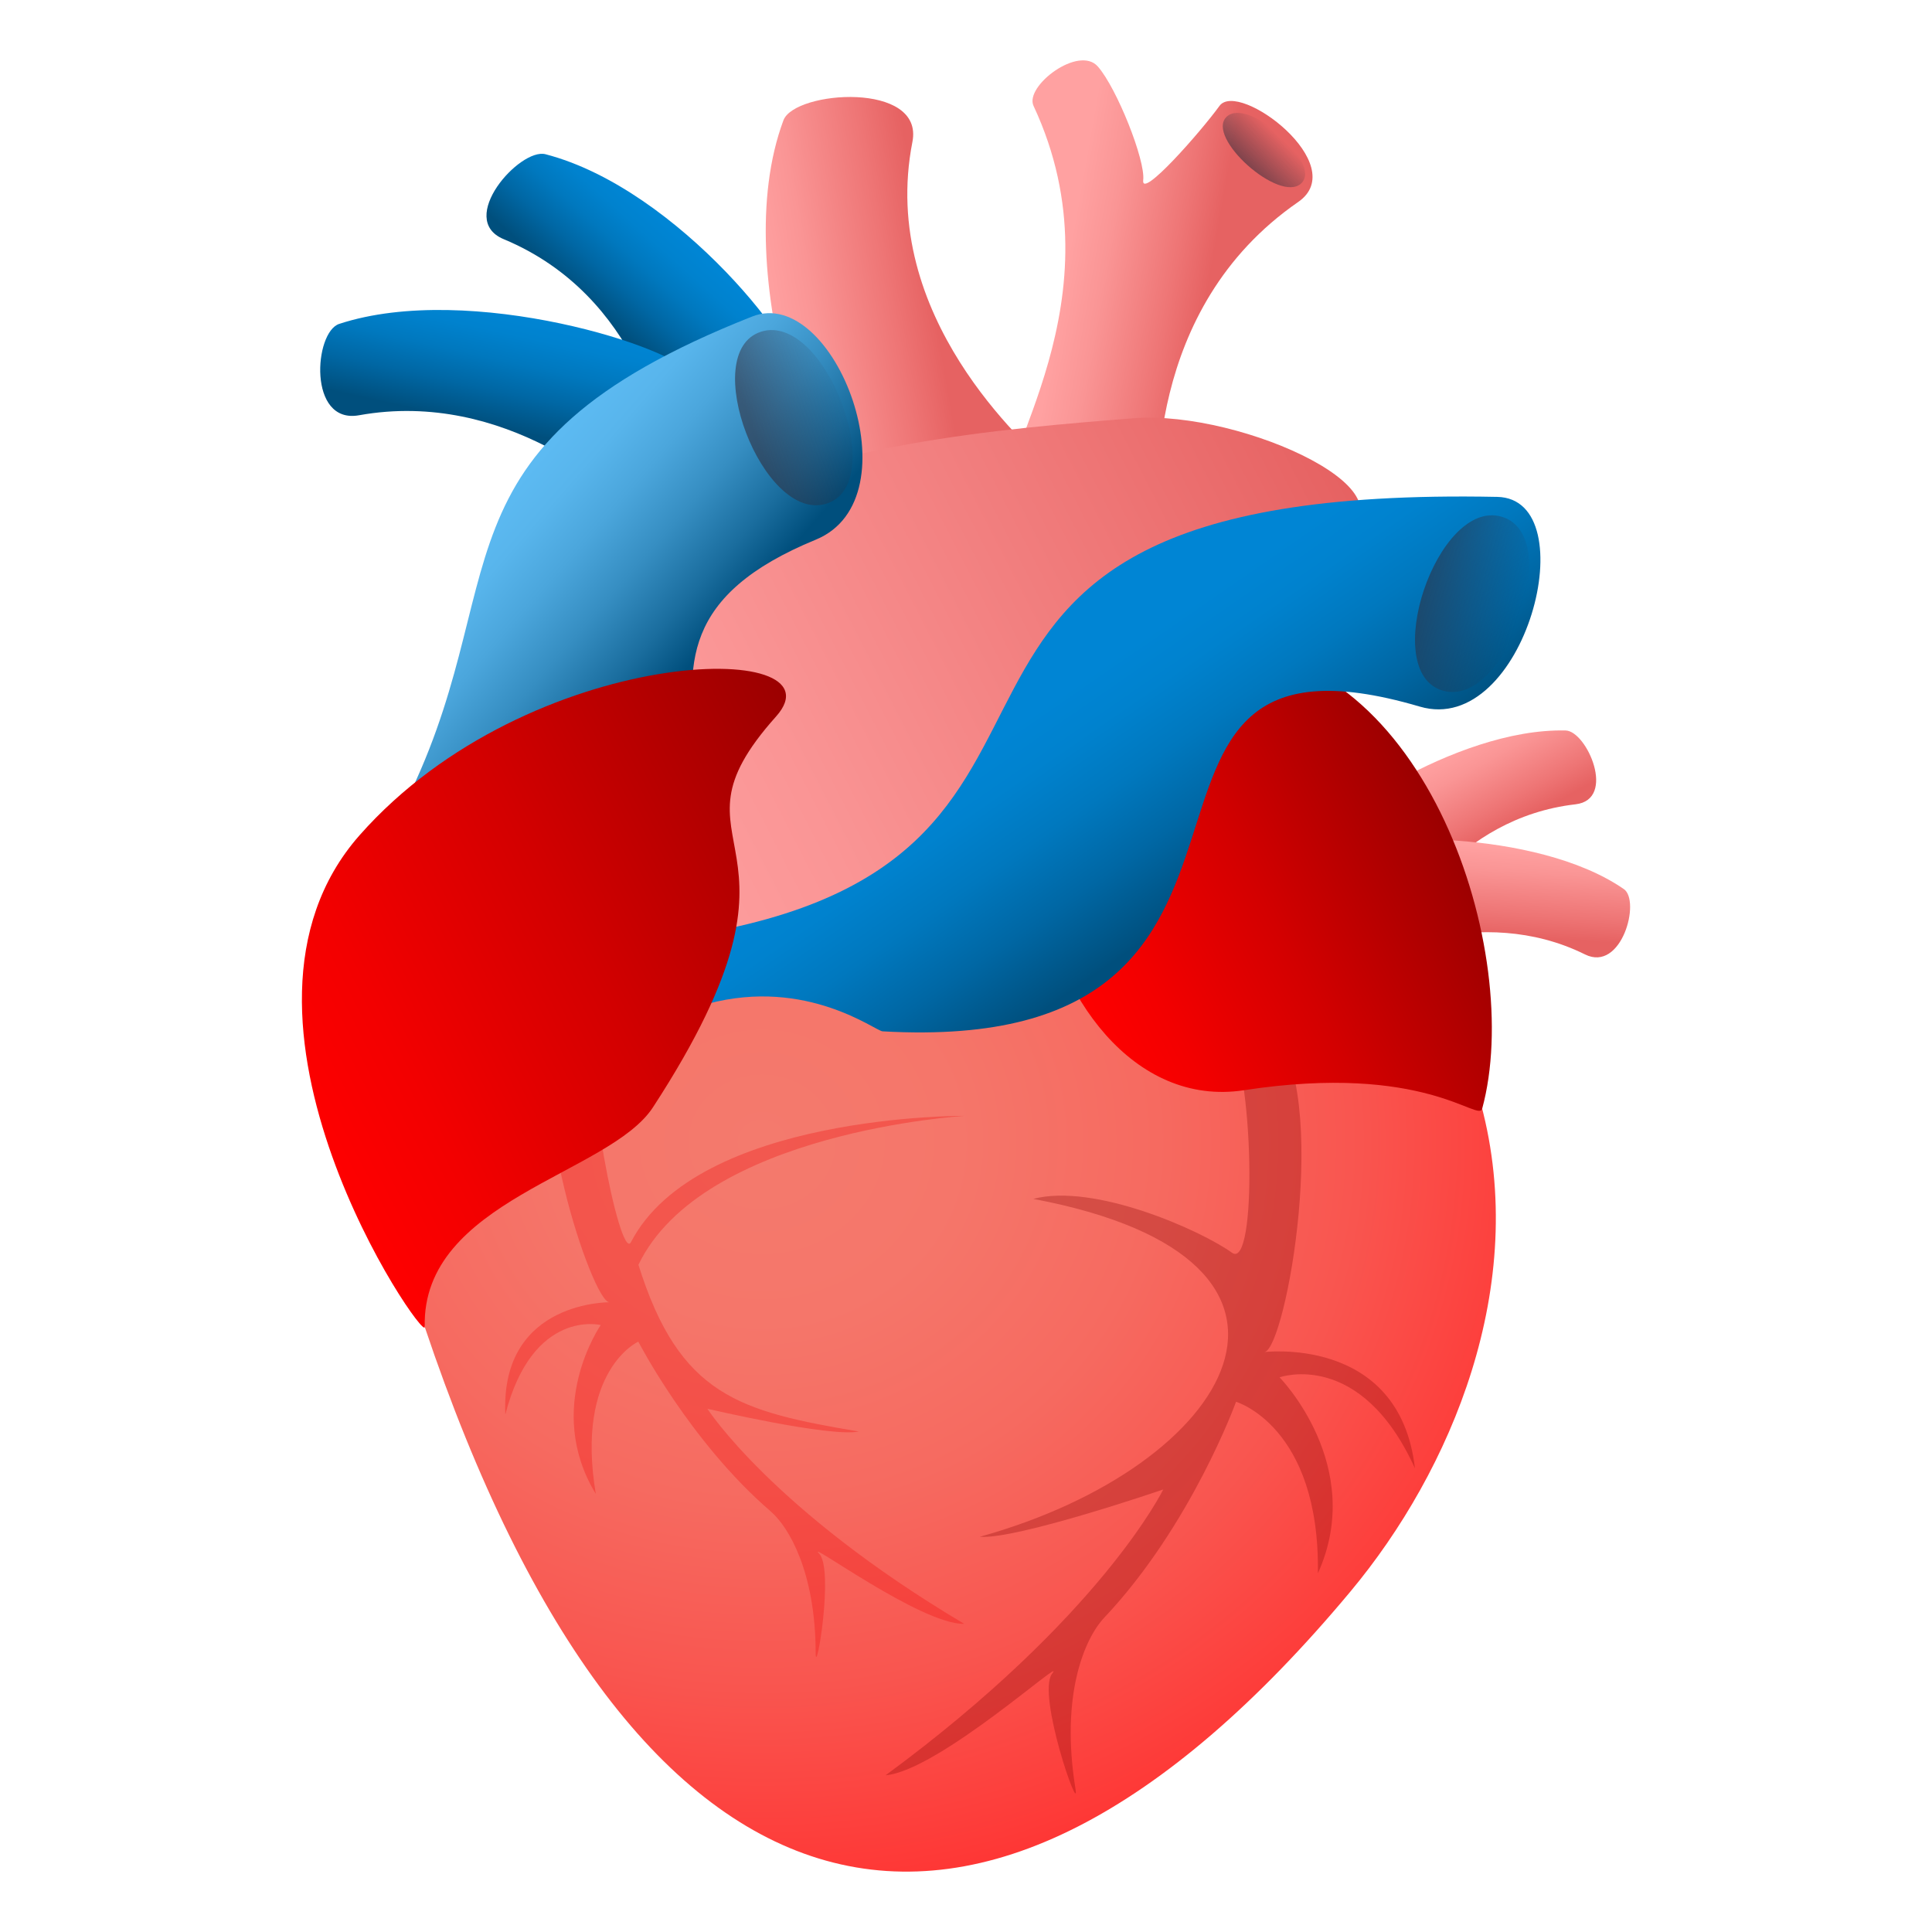 <?xml version="1.0" encoding="utf-8"?>
<!-- Generator: Adobe Illustrator 15.0.0, SVG Export Plug-In . SVG Version: 6.00 Build 0)  -->
<!DOCTYPE svg PUBLIC "-//W3C//DTD SVG 1.1//EN" "http://www.w3.org/Graphics/SVG/1.1/DTD/svg11.dtd">
<svg version="1.1" id="Layer_1" xmlns:x="http://ns.adobe.com/Extensibility/1.0/" xmlns:i="http://ns.adobe.com/AdobeIllustrator/10.0/" xmlns:graph="http://ns.adobe.com/Graphs/1.0/"
	 xmlns="http://www.w3.org/2000/svg" xmlns:xlink="http://www.w3.org/1999/xlink" xmlns:a="http://ns.adobe.com/AdobeSVGViewerExtensions/3.0/"
	 x="0px" y="0px" width="64px" height="64px" viewBox="0 0 64 64" enable-background="new 0 0 64 64" xml:space="preserve">
<radialGradient id="SVGID_1_" cx="-416.753" cy="307.745" r="25.891" gradientTransform="matrix(0.971 -0.456 0.498 0.89 276.66 -426.105)" gradientUnits="userSpaceOnUse">
	<stop  offset="0" style="stop-color:#F47A6D"/>
	<stop  offset="0.23" style="stop-color:#F5766A"/>
	<stop  offset="0.464" style="stop-color:#F66A60"/>
	<stop  offset="0.701" style="stop-color:#F9554F"/>
	<stop  offset="0.938" style="stop-color:#FE3937"/>
	<stop  offset="1" style="stop-color:#FF3030"/>
	<a:midPointStop  offset="0" style="stop-color:#F47A6D"/>
	<a:midPointStop  offset="0.703" style="stop-color:#F47A6D"/>
	<a:midPointStop  offset="1" style="stop-color:#FF3030"/>
</radialGradient>
<path fill="url(#SVGID_1_)" d="M49.06,36.576c-3.234-12.026-40.086-7.785-34.99,7.381C21,64.582,32.367,67.559,44.742,52.713
	C48.06,48.733,50.678,42.599,49.06,36.576z"/>
<path opacity="0.3" fill="#850000" d="M42.126,34.005c1.991,2.266,0.469,10.659-0.234,10.781c-0.175,0.03,4.466-0.638,4.98,3.855
	c-1.803-3.976-4.485-3.015-4.485-3.015s2.882,2.929,1.27,6.492c0.069-4.869-2.711-5.682-2.711-5.682s-1.481,4.094-4.368,7.153
	c-0.646,0.687-1.456,2.553-0.952,5.665c0.162,1.004-1.297-3.146-0.771-3.816c0.524-0.67-3.758,3.219-5.519,3.371
	c7.159-5.264,9.197-9.468,9.197-9.468s-4.862,1.667-6.08,1.567c8.379-2.315,12.526-9.168,1.776-11.193
	c2.019-0.532,5.542,1.037,6.582,1.783c0.84,0.603,0.746-6.023-0.171-7.545C40.268,33.336,41.914,33.764,42.126,34.005z"/>
<path opacity="0.3" fill="#ED0707" d="M18.599,34.066c-1.282,2.098,1.011,9.035,1.583,9.072c0.143,0.008-3.618-0.121-3.442,3.717
	c0.911-3.521,3.16-2.961,3.16-2.961s-1.902,2.738-0.163,5.594c-0.687-4.1,1.408-5.045,1.408-5.045s1.704,3.314,4.386,5.624
	c0.602,0.519,1.484,2.017,1.489,4.69c0.001,0.861,0.618-2.777,0.114-3.293c-0.502-0.516,3.393,2.364,4.807,2.328
	c-6.351-3.77-8.508-7.125-8.508-7.125s4.064,0.951,5.016,0.754c-3.951-0.667-5.944-1.182-7.3-5.524
	c2.127-4.42,10.817-4.933,10.817-4.933s-8.854-0.072-11.065,4.184c-0.362,0.697-1.661-5.894-1.132-7.263
	C19.983,33.328,18.735,33.843,18.599,34.066z"/>
<linearGradient id="SVGID_2_" gradientUnits="userSpaceOnUse" x1="39.842" y1="10.547" x2="35.164" y2="9.722">
	<stop  offset="0" style="stop-color:#E66262"/>
	<stop  offset="0.253" style="stop-color:#EE7575"/>
	<stop  offset="0.733" style="stop-color:#FA9595"/>
	<stop  offset="1" style="stop-color:#FFA1A1"/>
	<a:midPointStop  offset="0" style="stop-color:#E66262"/>
	<a:midPointStop  offset="0.424" style="stop-color:#E66262"/>
	<a:midPointStop  offset="1" style="stop-color:#FFA1A1"/>
</linearGradient>
<path fill="url(#SVGID_2_)" d="M34.237,3.507c3,6.418-1.422,11.867-0.791,13.025c0.633,1.158,4.897,1.809,4.897,0.869
	c0-0.941-0.474-7.164,4.66-10.709c1.784-1.232-1.974-4.052-2.606-3.184c-0.631,0.869-2.605,3.112-2.527,2.46
	c0.079-0.651-0.869-3.039-1.501-3.763S33.933,2.855,34.237,3.507z"/>
<linearGradient id="SVGID_3_" gradientUnits="userSpaceOnUse" x1="30.939" y1="10.13" x2="25.599" y2="11.047">
	<stop  offset="0" style="stop-color:#E66262"/>
	<stop  offset="0.253" style="stop-color:#EE7575"/>
	<stop  offset="0.733" style="stop-color:#FA9595"/>
	<stop  offset="1" style="stop-color:#FFA1A1"/>
	<a:midPointStop  offset="0" style="stop-color:#E66262"/>
	<a:midPointStop  offset="0.424" style="stop-color:#E66262"/>
	<a:midPointStop  offset="1" style="stop-color:#FFA1A1"/>
</linearGradient>
<path fill="url(#SVGID_3_)" d="M28.63,17.787c1.321,0.457,6.813-1.636,6.115-2.326c-0.697-0.69-5.659-4.963-4.52-10.76
	c0.396-2.014-3.905-1.703-4.273-0.715C24.04,9.124,27.308,17.33,28.63,17.787z"/>
<linearGradient id="SVGID_4_" gradientUnits="userSpaceOnUse" x1="20.338" y1="10.799" x2="22.773" y2="8.073">
	<stop  offset="0" style="stop-color:#004F7D"/>
	<stop  offset="0.019" style="stop-color:#005180"/>
	<stop  offset="0.306" style="stop-color:#0067A4"/>
	<stop  offset="0.574" style="stop-color:#0078BE"/>
	<stop  offset="0.813" style="stop-color:#0082CE"/>
	<stop  offset="1" style="stop-color:#0085D4"/>
	<a:midPointStop  offset="0" style="stop-color:#004F7D"/>
	<a:midPointStop  offset="0.345" style="stop-color:#004F7D"/>
	<a:midPointStop  offset="1" style="stop-color:#0085D4"/>
</linearGradient>
<path fill="url(#SVGID_4_)" d="M26.496,12.758c-0.265,0.974-4.142,3.26-4.315,2.548c-0.173-0.712-0.96-5.495-5.497-7.384
	c-1.577-0.657,0.536-3.033,1.386-2.813C22.489,6.257,26.762,11.785,26.496,12.758z"/>
<linearGradient id="SVGID_5_" gradientUnits="userSpaceOnUse" x1="16.454" y1="14.139" x2="17.279" y2="10.408">
	<stop  offset="0" style="stop-color:#004F7D"/>
	<stop  offset="0.019" style="stop-color:#005180"/>
	<stop  offset="0.306" style="stop-color:#0067A4"/>
	<stop  offset="0.574" style="stop-color:#0078BE"/>
	<stop  offset="0.813" style="stop-color:#0082CE"/>
	<stop  offset="1" style="stop-color:#0085D4"/>
	<a:midPointStop  offset="0" style="stop-color:#004F7D"/>
	<a:midPointStop  offset="0.345" style="stop-color:#004F7D"/>
	<a:midPointStop  offset="1" style="stop-color:#0085D4"/>
</linearGradient>
<path fill="url(#SVGID_5_)" d="M22.946,12.464c0.402,0.934-1.301,4.859-1.894,4.372c-0.592-0.487-4.268-3.959-9.159-3.08
	c-1.7,0.306-1.489-2.753-0.658-3.026C15.561,9.31,22.543,11.531,22.946,12.464z"/>
<linearGradient id="SVGID_6_" gradientUnits="userSpaceOnUse" x1="48.804" y1="28.077" x2="47.293" y2="25.308">
	<stop  offset="0" style="stop-color:#E66262"/>
	<stop  offset="0.253" style="stop-color:#EE7575"/>
	<stop  offset="0.733" style="stop-color:#FA9595"/>
	<stop  offset="1" style="stop-color:#FFA1A1"/>
	<a:midPointStop  offset="0" style="stop-color:#E66262"/>
	<a:midPointStop  offset="0.424" style="stop-color:#E66262"/>
	<a:midPointStop  offset="1" style="stop-color:#FFA1A1"/>
</linearGradient>
<path fill="url(#SVGID_6_)" d="M43.453,28.193c-0.051,0.8,2.312,3.388,2.628,2.883c0.317-0.505,2.158-3.979,6.108-4.432
	c1.372-0.157,0.378-2.429-0.326-2.446C48.196,24.111,43.504,27.393,43.453,28.193z"/>
<linearGradient id="SVGID_7_" gradientUnits="userSpaceOnUse" x1="48.988" y1="30.969" x2="49.17" y2="27.991">
	<stop  offset="0" style="stop-color:#E66262"/>
	<stop  offset="0.253" style="stop-color:#EE7575"/>
	<stop  offset="0.733" style="stop-color:#FA9595"/>
	<stop  offset="1" style="stop-color:#FFA1A1"/>
	<a:midPointStop  offset="0" style="stop-color:#E66262"/>
	<a:midPointStop  offset="0.424" style="stop-color:#E66262"/>
	<a:midPointStop  offset="1" style="stop-color:#FFA1A1"/>
</linearGradient>
<path fill="url(#SVGID_7_)" d="M53.792,29.452c-2.928-2.025-8.83-1.854-9.378-1.23c-0.549,0.624-0.27,3.988,0.309,3.747
	c0.579-0.243,4.282-2.089,7.783-0.352C53.722,32.219,54.355,29.841,53.792,29.452z"/>
<linearGradient id="SVGID_8_" gradientUnits="userSpaceOnUse" x1="-354.976" y1="334.164" x2="-341.493" y2="334.164" gradientTransform="matrix(0.89 -0.456 0.456 0.89 199.143 -426.105)">
	<stop  offset="0" style="stop-color:#FF0000"/>
	<stop  offset="0.186" style="stop-color:#F30000"/>
	<stop  offset="0.523" style="stop-color:#D30000"/>
	<stop  offset="0.969" style="stop-color:#A00000"/>
	<stop  offset="1" style="stop-color:#9C0000"/>
	<a:midPointStop  offset="0" style="stop-color:#FF0000"/>
	<a:midPointStop  offset="0.576" style="stop-color:#FF0000"/>
	<a:midPointStop  offset="1" style="stop-color:#9C0000"/>
</linearGradient>
<path fill="url(#SVGID_8_)" d="M40.477,21.453c-9.878-0.119-6.562,15.78,0.731,14.662c5.992-0.919,7.764,1.073,7.891,0.612
	C50.5,31.586,47.245,21.535,40.477,21.453z"/>
<linearGradient id="SVGID_9_" gradientUnits="userSpaceOnUse" x1="-367.373" y1="322.088" x2="-339.195" y2="322.088" gradientTransform="matrix(0.89 -0.456 0.456 0.89 199.143 -426.105)">
	<stop  offset="0" style="stop-color:#FFA1A1"/>
	<stop  offset="0.267" style="stop-color:#FA9595"/>
	<stop  offset="0.747" style="stop-color:#EE7575"/>
	<stop  offset="1" style="stop-color:#E66262"/>
	<a:midPointStop  offset="0" style="stop-color:#FFA1A1"/>
	<a:midPointStop  offset="0.576" style="stop-color:#FFA1A1"/>
	<a:midPointStop  offset="1" style="stop-color:#E66262"/>
</linearGradient>
<path fill="url(#SVGID_9_)" d="M37.554,13.855c-8.582,0.676-25.636,2.093-16.27,18.125c0.557,0.953,8.178,1.376,9.627-0.848
	c6.014-9.227,4.169-9.564,13.207-13.281C47.46,16.477,41.15,13.572,37.554,13.855z"/>
<linearGradient id="SVGID_10_" gradientUnits="userSpaceOnUse" x1="39.285" y1="30.205" x2="34.572" y2="23.376">
	<stop  offset="0" style="stop-color:#004F7D"/>
	<stop  offset="0.019" style="stop-color:#005180"/>
	<stop  offset="0.306" style="stop-color:#0067A4"/>
	<stop  offset="0.574" style="stop-color:#0078BE"/>
	<stop  offset="0.813" style="stop-color:#0082CE"/>
	<stop  offset="1" style="stop-color:#0085D4"/>
	<a:midPointStop  offset="0" style="stop-color:#004F7D"/>
	<a:midPointStop  offset="0.345" style="stop-color:#004F7D"/>
	<a:midPointStop  offset="1" style="stop-color:#0085D4"/>
</linearGradient>
<path fill="url(#SVGID_10_)" d="M49.599,16.46c-23.26-0.47-10.188,12.519-27.802,14.681c-0.546,0.067-2.79,3.286,1.658,2.107
	c3.278-0.869,5.544,0.903,5.78,0.916c15.375,0.869,5.977-14.234,17.797-10.757C50.521,24.433,52.568,16.52,49.599,16.46z"/>
<linearGradient id="SVGID_11_" gradientUnits="userSpaceOnUse" x1="22.415" y1="22.528" x2="16.185" y2="17.089">
	<stop  offset="0" style="stop-color:#004F7D"/>
	<stop  offset="0.182" style="stop-color:#1A6D9E"/>
	<stop  offset="0.421" style="stop-color:#368EC2"/>
	<stop  offset="0.645" style="stop-color:#4BA6DC"/>
	<stop  offset="0.844" style="stop-color:#58B5EC"/>
	<stop  offset="1" style="stop-color:#5CBAF2"/>
	<a:midPointStop  offset="0" style="stop-color:#004F7D"/>
	<a:midPointStop  offset="0.345" style="stop-color:#004F7D"/>
	<a:midPointStop  offset="1" style="stop-color:#5CBAF2"/>
</linearGradient>
<path fill="url(#SVGID_11_)" d="M24.917,10.485c-11.113,4.39-7.688,8.78-11.637,16.402c-3.632,7.011,10.405,1.247,9.879-1.872
	c-0.504-2.988-0.557-5.319,3.865-7.138C30.366,16.503,27.646,9.407,24.917,10.485z"/>
<linearGradient id="SVGID_12_" gradientUnits="userSpaceOnUse" x1="-421.864" y1="-4.397" x2="-420.154" y2="-4.397" gradientTransform="matrix(1.835 -0.642 0.439 1.255 800.968 -251.052)">
	<stop  offset="0" style="stop-color:#302C3B;stop-opacity:0.59"/>
	<stop  offset="1" style="stop-color:#302C3B;stop-opacity:0"/>
	<a:midPointStop  offset="0" style="stop-color:#302C3B;stop-opacity:0.59"/>
	<a:midPointStop  offset="0.691" style="stop-color:#302C3B;stop-opacity:0.59"/>
	<a:midPointStop  offset="1" style="stop-color:#302C3B;stop-opacity:0"/>
</linearGradient>
<path fill="url(#SVGID_12_)" d="M27.384,16.682c-2.108,0.676-4.283-5.017-2.174-5.693C27.318,10.314,29.493,16.007,27.384,16.682z"
	/>
<linearGradient id="SVGID_13_" gradientUnits="userSpaceOnUse" x1="-200.055" y1="-303.617" x2="-198.342" y2="-303.617" gradientTransform="matrix(1.859 0.571 -0.39 1.271 300.58 519.667)">
	<stop  offset="0" style="stop-color:#302C3B;stop-opacity:0.59"/>
	<stop  offset="1" style="stop-color:#302C3B;stop-opacity:0"/>
	<a:midPointStop  offset="0" style="stop-color:#302C3B;stop-opacity:0.59"/>
	<a:midPointStop  offset="0.691" style="stop-color:#302C3B;stop-opacity:0.59"/>
	<a:midPointStop  offset="1" style="stop-color:#302C3B;stop-opacity:0"/>
</linearGradient>
<path fill="url(#SVGID_13_)" d="M47.802,22.88c-2.135-0.601-0.202-6.366,1.933-5.766C51.87,17.715,49.938,23.481,47.802,22.88z"/>
<linearGradient id="SVGID_14_" gradientUnits="userSpaceOnUse" x1="-632.698" y1="-17.369" x2="-631.935" y2="-17.369" gradientTransform="matrix(1.359 -1.391 1.083 1.058 920.161 -855.952)">
	<stop  offset="0" style="stop-color:#302C3B;stop-opacity:0.59"/>
	<stop  offset="1" style="stop-color:#302C3B;stop-opacity:0"/>
	<a:midPointStop  offset="0" style="stop-color:#302C3B;stop-opacity:0.59"/>
	<a:midPointStop  offset="0.691" style="stop-color:#302C3B;stop-opacity:0.59"/>
	<a:midPointStop  offset="1" style="stop-color:#302C3B;stop-opacity:0"/>
</linearGradient>
<path fill="url(#SVGID_14_)" d="M43.104,6.075c-0.719,0.674-3.187-1.535-2.468-2.209C41.355,3.192,43.823,5.401,43.104,6.075z"/>
<linearGradient id="SVGID_15_" gradientUnits="userSpaceOnUse" x1="-379.56" y1="325.522" x2="-358.968" y2="325.522" gradientTransform="matrix(0.89 -0.456 0.456 0.89 199.143 -426.105)">
	<stop  offset="0" style="stop-color:#FF0000"/>
	<stop  offset="0.186" style="stop-color:#F30000"/>
	<stop  offset="0.523" style="stop-color:#D30000"/>
	<stop  offset="0.969" style="stop-color:#A00000"/>
	<stop  offset="1" style="stop-color:#9C0000"/>
	<a:midPointStop  offset="0" style="stop-color:#FF0000"/>
	<a:midPointStop  offset="0.576" style="stop-color:#FF0000"/>
	<a:midPointStop  offset="1" style="stop-color:#9C0000"/>
</linearGradient>
<path fill="url(#SVGID_15_)" d="M11.911,27.669c-5.325,6.036,2.174,16.87,2.159,16.288c-0.105-4.196,6.111-5.053,7.56-7.276
	c6.013-9.228,0.021-8.413,4.077-12.945C28.028,21.14,17.545,21.284,11.911,27.669z"/>
</svg>
